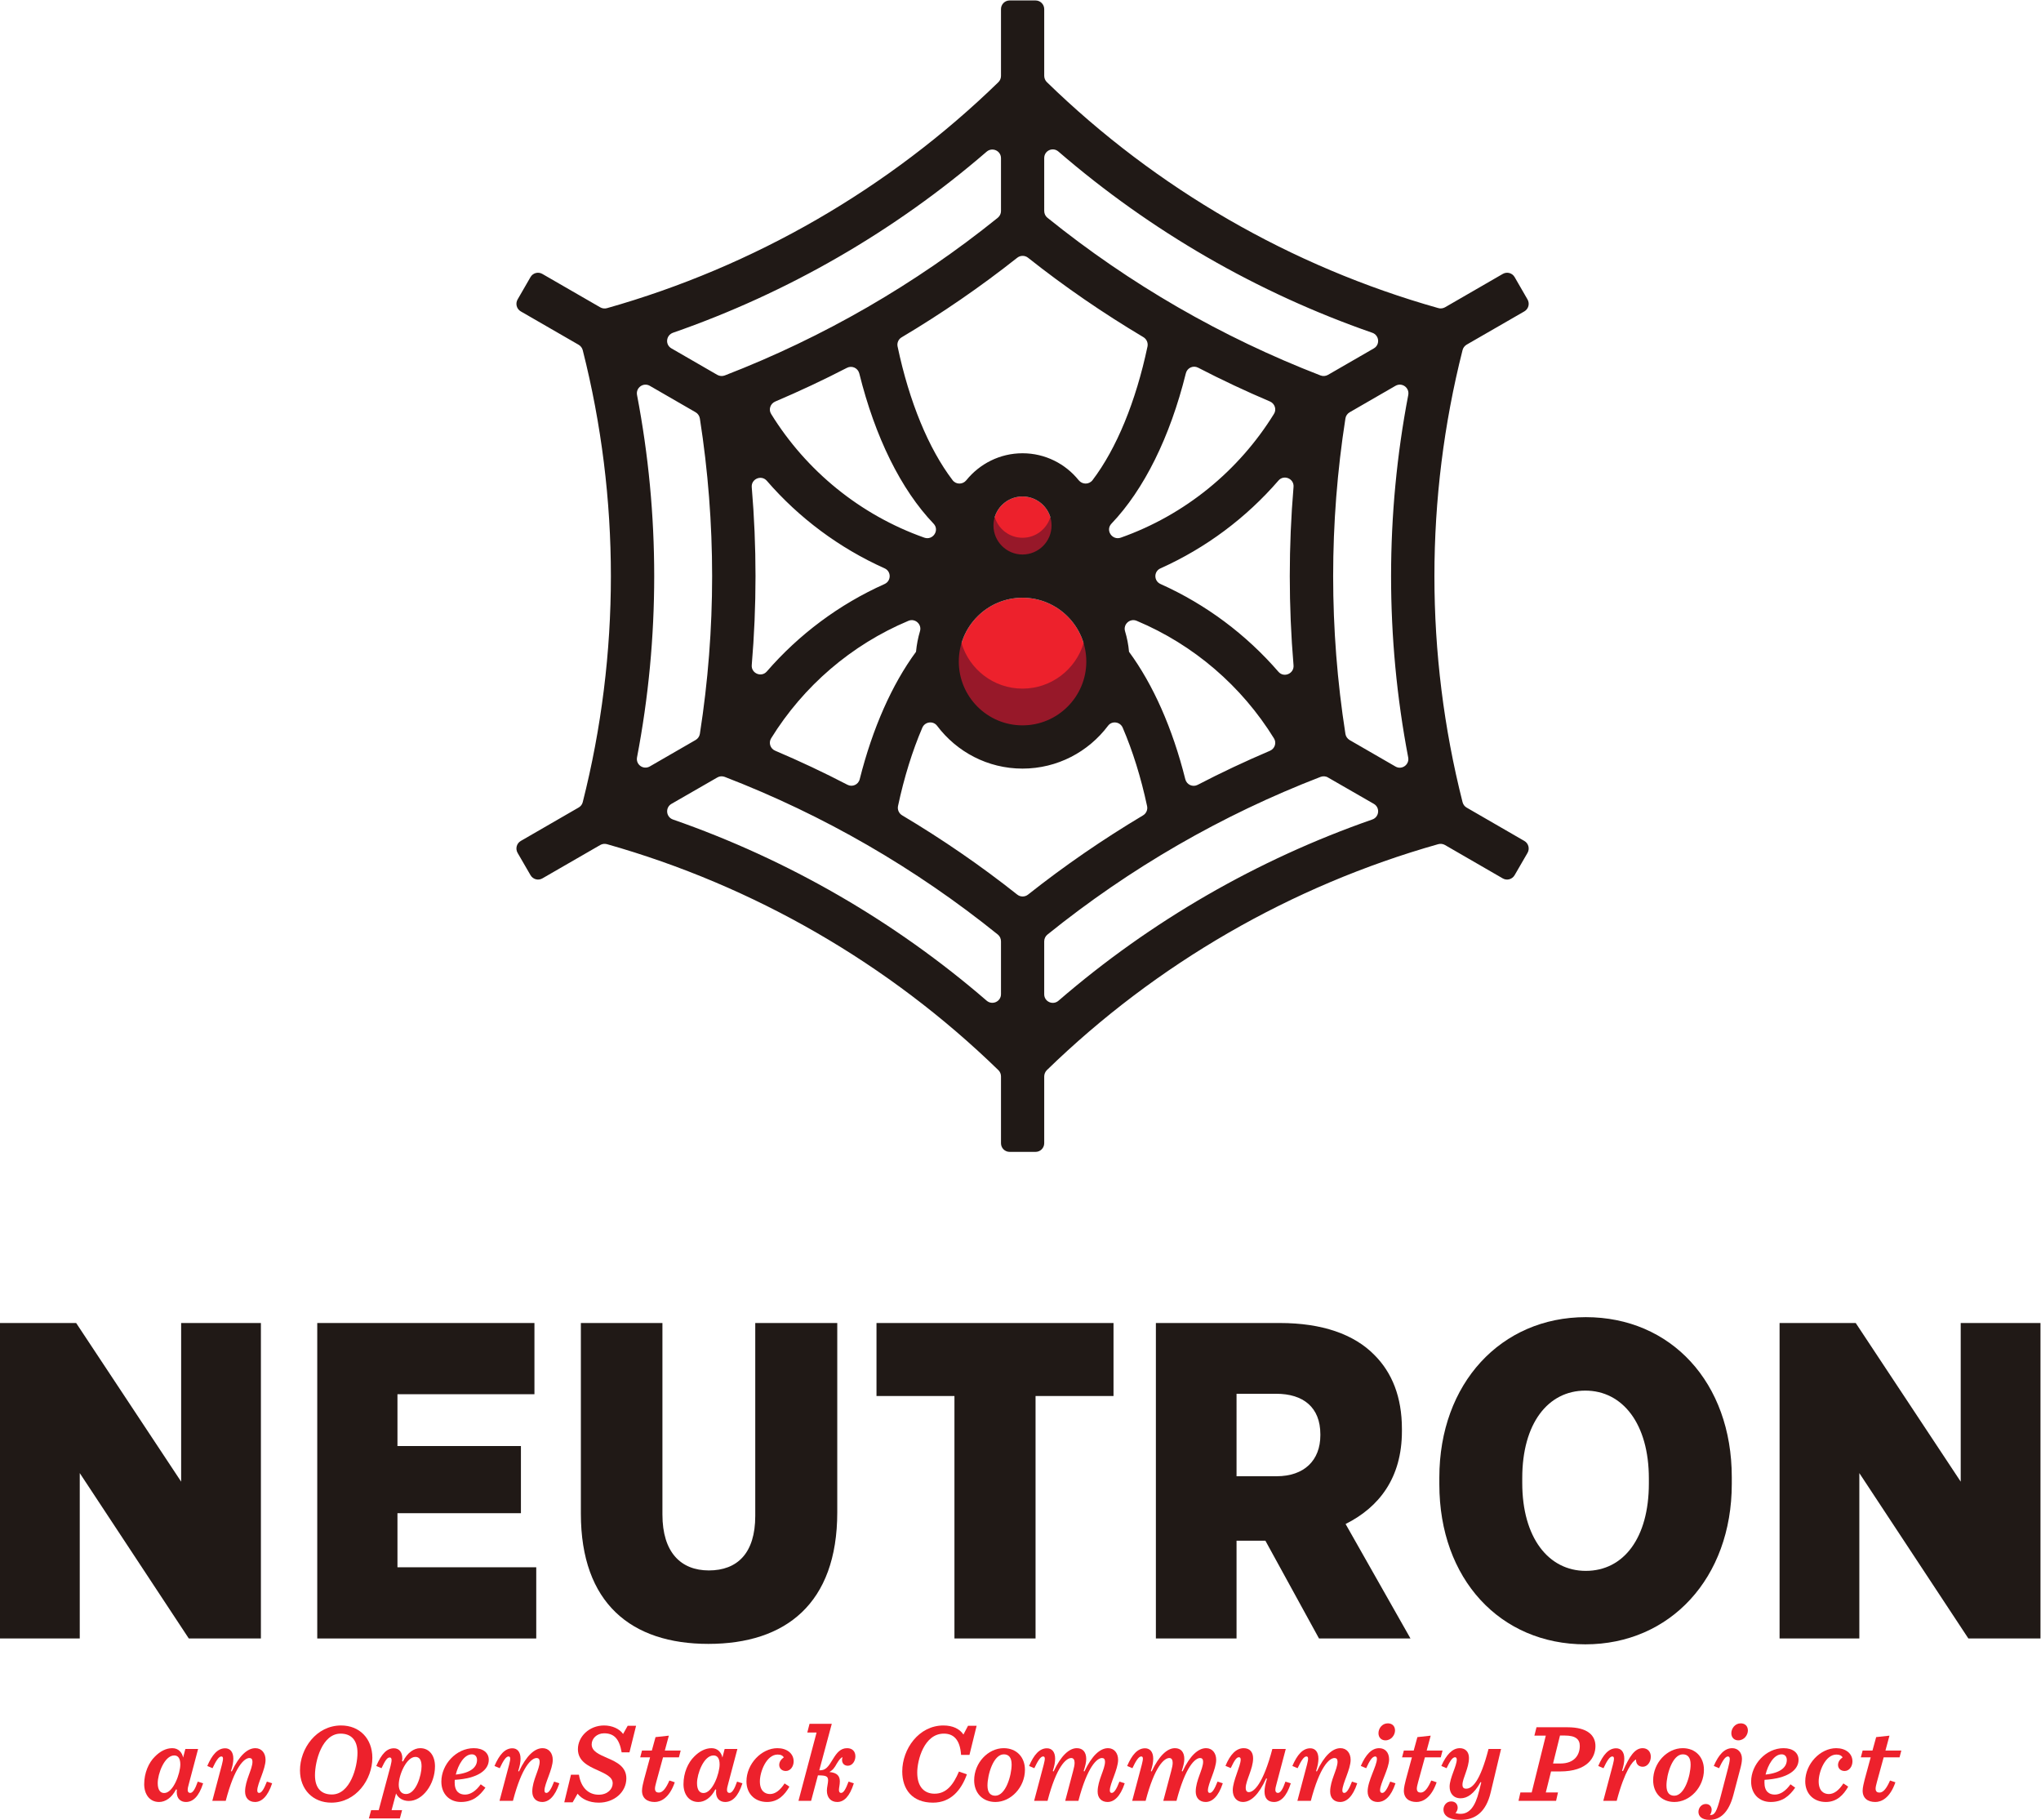 <?xml version="1.0" encoding="UTF-8" standalone="no"?>
<svg
   xmlns:dc="http://purl.org/dc/elements/1.1/"
   xmlns:cc="http://creativecommons.org/ns#"
   xmlns:rdf="http://www.w3.org/1999/02/22-rdf-syntax-ns#"
   xmlns:svg="http://www.w3.org/2000/svg"
   xmlns="http://www.w3.org/2000/svg"
   viewBox="0 0 386.387 344.48"
   height="344.48"
   width="386.387"
   xml:space="preserve"
   id="svg2"
   version="1.1"><defs
     id="defs6" /><g
     transform="matrix(1.333,0,0,-1.333,0,344.48)"
     id="g10"><g
       transform="scale(0.1)"
       id="g12"><path
         id="path14"
         style="fill:#ed212c;fill-opacity:1;fill-rule:nonzero;stroke:none"
         d="m 256.09,78.789 c 0,8.25 -3.02,12.711 -8.578,12.711 -14.137,0 -23.508,-26.371 -23.508,-39.238 0,-9.371 3.336,-14.133 9.215,-14.133 12.867,0 22.871,27.793 22.871,40.66 z m 12.23,-27.32 c -1.269,-4.129 -1.75,-7 -1.75,-9.059 0,-2.699 1.274,-4.129 3.657,-4.129 3.496,0 6.992,5.398 10.64,16.051 l 7.625,-2.391 c -6.191,-19.383 -14.769,-26.531 -24.461,-26.531 -7.465,0 -13.023,4.769 -13.023,13.988 0,1.113 0,1.902 0.16,3.492 l -1.113,0.469 C 244.02,31.449 234.961,25.41 225.906,25.41 c -13.66,0 -21.125,11.281 -21.125,25.27 0,16.199 6.512,30.652 15.09,39.07 7.469,7.621 15.887,12.07 24.781,12.07 8.899,0 13.977,-6.191 15.407,-13.339 l 3.179,12.219 h 18.106 L 268.32,51.469" /><path
         id="path16"
         style="fill:#ed212c;fill-opacity:1;fill-rule:nonzero;stroke:none"
         d="m 368.07,38.281 c 3.336,0 6.676,5.078 10.961,16.051 l 7.469,-2.391 c -6.355,-19.211 -15.25,-26.531 -24.305,-26.531 -8.578,0 -14.136,5.57 -14.136,14.781 0,15.891 10.48,31.609 10.48,42.41 0,3.648 -1.586,5.238 -4.285,5.238 -7.305,0 -20.969,-12.07 -33.68,-60.84 H 301.52 l 13.656,51.469 c 2.383,9.051 1.91,11.59 -0.953,11.59 -3.653,0 -7.782,-6.828 -12.387,-16.668 l -7.465,3.168 c 6.828,15.883 14.77,25.101 25.414,25.101 6.832,0 11.598,-4.922 11.598,-14.769 0,-4.609 -0.957,-10.332 -3.34,-17.629 l 1.113,-0.48 c 10.485,22.391 22.235,33.039 33.516,33.039 8.894,0 14.457,-6.988 14.457,-16.531 0,-13.488 -11.758,-33.82 -11.758,-43.508 0,-2.383 0.953,-3.5 2.699,-3.5" /><path
         id="path18"
         style="fill:#ed212c;fill-opacity:1;fill-rule:nonzero;stroke:none"
         d="m 447.328,63.379 c 0,-18.43 9.055,-27.32 23.985,-27.32 25.894,0 36.378,38.602 36.378,59.09 0,18.434 -9.214,27.321 -23.984,27.321 -26.051,0 -36.379,-38.598 -36.379,-59.09 z m 37.168,70.68 c 26.055,0 44.32,-18.579 44.32,-45.899 0,-30.66 -23.031,-63.699 -58.293,-63.699 -26.05,0 -44.476,18.59 -44.476,45.91 0,30.66 23.031,63.688 58.449,63.688" /><path
         id="path20"
         style="fill:#ed212c;fill-opacity:1;fill-rule:nonzero;stroke:none"
         d="m 566.301,49.871 c 0,-7.781 3.332,-13.18 10.32,-13.18 14.137,0 22.078,26.688 22.078,39.238 0,8.902 -2.859,13.5 -8.734,13.5 -12.707,0 -23.664,-25.57 -23.664,-39.559 z m -12.867,38.758 c -3.661,0 -6.516,-4.609 -11.598,-15.238 l -7.465,3.168 c 7.621,17.473 15.086,25.101 25.098,25.101 7.148,0 11.914,-5.238 11.914,-14.301 0,-1.109 -0.16,-2.527 -0.324,-3.969 l 1.277,-0.469 c 6.031,12.539 15.723,18.898 24.461,18.898 13.34,0 20.969,-10.961 20.969,-25.73 0,-25.578 -17.633,-49.238 -37.176,-49.238 -8.418,0 -15.086,4.277 -18.106,10.637 l -6.351,-23.668 h 14.926 L 567.887,2.059 h -44 l 3.176,11.762 h 10.796 l 16.844,62.898 c 2.383,8.902 1.586,11.91 -1.269,11.91" /><path
         id="path22"
         style="fill:#ed212c;fill-opacity:1;fill-rule:nonzero;stroke:none"
         d="m 647.301,64.332 c 22.078,2.379 30.179,10.957 30.179,20.809 0,4.449 -2.539,7.941 -7.304,7.941 -11.117,0 -19.535,-15.094 -22.875,-28.75 z m -1.426,-7.461 c -0.16,-1.27 -0.16,-2.539 -0.16,-3.66 0,-13.18 6.828,-17.312 14.769,-17.312 7.786,0 15.571,5.242 22.243,14.613 l 6.668,-4.773 c -8.102,-11.59 -17.95,-20.328 -34.786,-20.328 -16.363,0 -27.796,11.441 -27.796,28.922 0,24.457 21.125,47.488 46.062,47.488 13.664,0 21.285,-6.832 21.285,-16.531 0,-14.277 -14.93,-26.52 -48.285,-28.418" /><path
         id="path24"
         style="fill:#ed212c;fill-opacity:1;fill-rule:nonzero;stroke:none"
         d="m 775.961,38.281 c 3.336,0 6.676,5.078 10.965,16.051 l 7.465,-2.391 c -6.356,-19.211 -15.25,-26.531 -24.301,-26.531 -8.582,0 -14.145,5.57 -14.145,14.781 0,15.891 10.485,31.609 10.485,42.41 0,3.648 -1.586,5.238 -4.285,5.238 -7.305,0 -20.969,-12.07 -33.676,-60.84 H 709.41 l 13.656,51.469 c 2.383,9.051 1.911,11.59 -0.953,11.59 -3.652,0 -7.781,-6.828 -12.386,-16.668 l -7.465,3.168 c 6.832,15.883 14.769,25.101 25.414,25.101 6.832,0 11.597,-4.922 11.597,-14.769 0,-4.609 -0.957,-10.332 -3.339,-17.629 l 1.113,-0.48 c 10.48,22.391 22.234,33.039 33.516,33.039 8.894,0 14.457,-6.988 14.457,-16.531 0,-13.488 -11.758,-33.82 -11.758,-43.508 0,-2.383 0.953,-3.5 2.699,-3.5" /><path
         id="path26"
         style="fill:#ed212c;fill-opacity:1;fill-rule:nonzero;stroke:none"
         d="m 810.902,64.172 h 11.282 c 3.015,-19.062 14.132,-28.434 28.113,-28.434 12.551,0 19.855,7.941 19.855,16.203 0,9.207 -10.484,13.5 -21.761,18.75 -13.188,5.867 -27.637,12.867 -27.637,29.7 0,17.789 16.043,33.668 37.168,33.668 11.277,0 21.762,-4.61 27.004,-12.071 l 6.512,11.602 h 11.914 L 893.98,95.941 h -11.121 c -3.332,19.7 -11.277,27 -24.937,27 -10.324,0 -17.633,-7.461 -17.633,-15.722 0,-10.008 10.801,-14.297 22.238,-19.379 13.024,-5.559 27.004,-12.23 27.004,-28.91 0,-19.531 -17.312,-34.469 -39.078,-34.469 -13.816,0 -24.14,5.078 -30.18,12.711 l -6.988,-12.23 h -11.914 l 9.531,39.23" /><path
         id="path28"
         style="fill:#ed212c;fill-opacity:1;fill-rule:nonzero;stroke:none"
         d="m 941.625,88.789 -9.531,-34.777 c -1.11,-3.973 -1.903,-7.633 -1.903,-9.543 0,-4.277 2.219,-5.707 5.563,-5.707 5.715,0 10.48,6.977 14.926,17.148 l 7.625,-2.539 c -7.782,-22.562 -20.012,-27.961 -28.594,-27.961 -10.481,0 -17.949,5.25 -17.949,16.051 0,4.609 1.75,11.277 2.863,15.719 l 8.578,31.609 h -13.98 l 2.539,9.703 h 13.98 l 5.242,19.047 18.903,2.07 -5.715,-21.117 h 22.551 l -2.539,-9.703 h -22.559" /><path
         id="path30"
         style="fill:#ed212c;fill-opacity:1;fill-rule:nonzero;stroke:none"
         d="m 1022,78.789 c 0,8.25 -3.02,12.711 -8.58,12.711 -14.139,0 -23.51,-26.371 -23.51,-39.238 0,-9.371 3.336,-14.133 9.215,-14.133 12.865,0 22.875,27.793 22.875,40.66 z m 12.23,-27.32 c -1.27,-4.129 -1.75,-7 -1.75,-9.059 0,-2.699 1.27,-4.129 3.65,-4.129 3.5,0 7,5.398 10.65,16.051 l 7.62,-2.391 c -6.19,-19.383 -14.77,-26.531 -24.46,-26.531 -7.46,0 -13.03,4.769 -13.03,13.988 0,1.113 0,1.902 0.17,3.492 l -1.12,0.469 c -6.03,-11.91 -15.09,-17.949 -24.144,-17.949 -13.664,0 -21.128,11.281 -21.128,25.27 0,16.199 6.515,30.652 15.093,39.07 7.465,7.621 15.889,12.07 24.779,12.07 8.9,0 13.98,-6.191 15.41,-13.339 l 3.18,12.219 h 18.1 l -13.02,-49.23" /><path
         id="path32"
         style="fill:#ed212c;fill-opacity:1;fill-rule:nonzero;stroke:none"
         d="m 1127.15,83.082 c 0,-6.844 -4.29,-13.66 -11.12,-13.66 -5.72,0 -9.37,3.797 -9.37,8.566 0,4.453 2.7,8.113 6.51,10.801 -1.27,2.23 -3.97,3.98 -8.74,3.98 -15.88,0 -25.25,-24.309 -25.25,-38.129 0,-13.66 7.3,-17.949 14.45,-17.949 7.31,0 14.3,5.25 20.65,15.09 l 6.83,-4.602 c -6.83,-11.91 -16.2,-21.77 -31.76,-21.77 -17.48,0 -29.23,11.922 -29.23,29.23 0,24.789 21.28,47.179 44,47.179 13.34,0 23.03,-7.461 23.03,-18.738" /><path
         id="path34"
         style="fill:#ed212c;fill-opacity:1;fill-rule:nonzero;stroke:none"
         d="m 1194.5,38.281 c 3.49,0 6.51,5.078 10.64,16.051 l 7.47,-2.391 c -6.04,-19.211 -14.3,-26.531 -23.51,-26.531 -8.9,0 -14.77,5.879 -14.77,16.199 0,4.461 1.74,10.801 1.74,14.301 0,5.879 -2.54,7.309 -14.14,7.309 h -0.31 L 1151.93,27 h -17.95 l 25.73,97.051 h -13.18 l 3.17,12.398 h 31.61 l -17.78,-66.078 h 0.79 c 8.41,0 11.91,4.758 18.9,16.359 5.24,8.57 10.49,15.089 19.86,15.089 7.62,0 11.75,-4.769 11.75,-11.589 0,-6.672 -4.29,-13.352 -10.8,-13.352 -6.35,0 -9.69,5.562 -7.47,12.082 -2.22,-0.48 -4.6,-3.191 -8.25,-9.219 -3.18,-5.883 -5.73,-9.211 -10.49,-11.754 11.28,-0.957 14.93,-5.879 14.93,-13.348 0,-4.601 -1.27,-9.211 -1.27,-12.07 0,-3.172 1.27,-4.289 3.02,-4.289" /><path
         id="path36"
         style="fill:#ed212c;fill-opacity:1;fill-rule:nonzero;stroke:none"
         d="m 1281.38,68.781 c 0,31.918 23.51,65.278 58.45,65.278 13.19,0 23.03,-4.758 28.44,-12.86 l 6.51,12.391 h 12.23 l -10.17,-41.301 h -11.91 c -1.59,22.871 -11.6,30.18 -24.46,30.18 -28.12,0 -37.81,-37.809 -37.81,-55.278 0,-21.121 10.8,-30.02 24.62,-30.02 16.84,0 26.69,12.699 34.63,31.449 l 11.28,-3.973 c -7.95,-22.238 -22.72,-40.188 -48.13,-40.188 -29.23,0 -43.68,18.59 -43.68,44.32" /><path
         id="path38"
         style="fill:#ed212c;fill-opacity:1;fill-rule:nonzero;stroke:none"
         d="m 1425.61,93.082 c -14.78,0 -23.2,-28.91 -23.2,-44.32 0,-10.16 4.29,-14.453 11.12,-14.453 14.78,0 23.19,28.91 23.19,44.312 0,10.168 -4.28,14.461 -11.11,14.461 z m 30.02,-21.922 c 0,-24.781 -19.86,-45.75 -41.94,-45.75 -18.27,0 -30.18,12.871 -30.18,30.82 0,24.781 19.85,45.59 41.93,45.59 18.27,0 30.19,-12.711 30.19,-30.66" /><path
         id="path40"
         style="fill:#ed212c;fill-opacity:1;fill-rule:nonzero;stroke:none"
         d="m 1558.87,40.191 c 0,15.891 10.48,31.609 10.48,42.41 0,3.648 -1.59,5.238 -4.29,5.238 -6.98,0 -20.8,-12.07 -33.51,-60.84 h -18.75 l 11.13,41.941 c 1.42,5.238 2.22,9.047 2.22,12.07 0,3.82 -1.27,6.828 -4.77,6.828 -7.3,0 -20.96,-12.07 -33.67,-60.84 h -19.06 l 13.65,51.469 c 2.39,9.051 1.91,11.59 -0.95,11.59 -3.65,0 -7.78,-6.828 -12.39,-16.668 l -7.46,3.168 c 6.83,15.883 14.77,25.101 25.41,25.101 6.84,0 11.6,-4.922 11.6,-14.769 0,-4.609 -0.96,-10.332 -3.34,-17.629 l 1.11,-0.48 c 10.49,22.391 22.24,33.039 33.05,33.039 8.73,0 13.34,-5.879 13.34,-15.41 0,-4.449 -1.27,-9.852 -3.66,-17.148 l 1.12,-0.48 c 10.48,22.391 22.23,33.039 33.51,33.039 8.74,0 14.3,-6.988 14.3,-16.531 0,-13.488 -11.76,-33.82 -11.76,-43.508 0,-2.383 0.96,-3.5 2.7,-3.5 3.34,0 6.68,5.078 10.96,16.051 l 7.47,-2.391 c -6.35,-19.211 -15.25,-26.531 -24.3,-26.531 -8.58,0 -14.14,5.57 -14.14,14.781" /><path
         id="path42"
         style="fill:#ed212c;fill-opacity:1;fill-rule:nonzero;stroke:none"
         d="m 1698.17,40.191 c 0,15.891 10.49,31.609 10.49,42.41 0,3.648 -1.59,5.238 -4.29,5.238 -6.99,0 -20.81,-12.07 -33.52,-60.84 h -18.75 l 11.13,41.941 c 1.42,5.238 2.21,9.047 2.21,12.07 0,3.82 -1.27,6.828 -4.75,6.828 -7.32,0 -20.98,-12.07 -33.68,-60.84 h -19.07 l 13.67,51.469 c 2.38,9.051 1.9,11.59 -0.95,11.59 -3.66,0 -7.78,-6.828 -12.39,-16.668 l -7.47,3.168 c 6.83,15.883 14.77,25.101 25.42,25.101 6.82,0 11.59,-4.922 11.59,-14.769 0,-4.609 -0.95,-10.332 -3.33,-17.629 l 1.11,-0.48 c 10.48,22.391 22.24,33.039 33.04,33.039 8.73,0 13.34,-5.879 13.34,-15.41 0,-4.449 -1.27,-9.852 -3.65,-17.148 l 1.11,-0.48 c 10.48,22.391 22.24,33.039 33.51,33.039 8.74,0 14.3,-6.988 14.3,-16.531 0,-13.488 -11.76,-33.82 -11.76,-43.508 0,-2.383 0.96,-3.5 2.71,-3.5 3.33,0 6.67,5.078 10.96,16.051 l 7.47,-2.391 c -6.36,-19.211 -15.26,-26.531 -24.31,-26.531 -8.57,0 -14.14,5.57 -14.14,14.781" /><path
         id="path44"
         style="fill:#ed212c;fill-opacity:1;fill-rule:nonzero;stroke:none"
         d="m 1795.86,40.34 c 0,3.981 0.95,10.012 3.49,18.121 l -1.1,0.469 c -10.49,-23.031 -21.61,-33.52 -33.05,-33.52 -8.73,0 -14.45,6.84 -14.45,16.68 0,13.352 11.28,34.469 11.28,43.531 0,2.219 -0.96,3.34 -2.39,3.34 -3.34,0 -6.03,-3.5 -11.75,-15.41 l -7.47,3.168 c 6.52,15.723 14.94,25.101 25.89,25.101 8.42,0 13.35,-5.25 13.35,-14.461 0,-14.77 -10.49,-31.609 -10.49,-41.77 0,-4.449 1.75,-6.191 4.45,-6.191 7.15,0 20.33,11.742 33.36,61.301 h 19.06 l -13.03,-49.23 c -1.27,-4.289 -1.75,-7 -1.75,-9.059 0,-2.699 1.44,-4.129 3.66,-4.129 3.66,0 6.99,5.398 10.64,16.051 l 7.63,-2.391 c -6.19,-19.383 -14.78,-26.531 -23.83,-26.531 -8.26,0 -13.5,4.609 -13.5,14.93" /><path
         id="path46"
         style="fill:#ed212c;fill-opacity:1;fill-rule:nonzero;stroke:none"
         d="m 1909.12,38.281 c 3.33,0 6.67,5.078 10.95,16.051 l 7.46,-2.391 c -6.34,-19.211 -15.24,-26.531 -24.29,-26.531 -8.59,0 -14.14,5.57 -14.14,14.781 0,15.891 10.48,31.609 10.48,42.41 0,3.648 -1.59,5.238 -4.28,5.238 -7.32,0 -20.98,-12.07 -33.68,-60.84 h -19.07 l 13.67,51.469 c 2.38,9.051 1.9,11.59 -0.95,11.59 -3.66,0 -7.78,-6.828 -12.39,-16.668 l -7.47,3.168 c 6.83,15.883 14.77,25.101 25.42,25.101 6.82,0 11.59,-4.922 11.59,-14.769 0,-4.609 -0.95,-10.332 -3.33,-17.629 l 1.11,-0.48 c 10.48,22.391 22.24,33.039 33.52,33.039 8.88,0 14.45,-6.988 14.45,-16.531 0,-13.488 -11.76,-33.82 -11.76,-43.508 0,-2.383 0.96,-3.5 2.71,-3.5" /><path
         id="path48"
         style="fill:#ed212c;fill-opacity:1;fill-rule:nonzero;stroke:none"
         d="m 1967.55,112.941 c -5.55,0 -9.84,3.809 -9.84,10.168 0,6.512 4.92,13.973 13.34,13.973 6.03,0 10.17,-3.812 10.17,-10.16 0,-6.363 -5.24,-13.981 -13.67,-13.981 z m -7.61,-70.851 c 0,-2.691 1.11,-3.808 3.17,-3.808 3.02,0 6.51,4.289 11.28,16.051 l 7.46,-2.391 c -6.19,-18.75 -15.09,-26.531 -25.25,-26.531 -8.27,0 -14.3,5.398 -14.3,14.93 0,15.102 13.18,36.379 13.18,46.23 0,2.539 -0.94,3.488 -2.38,3.488 -4.44,0 -8.42,-6.828 -12.86,-16.668 l -7.63,3.168 c 6.83,15.883 15.26,25.261 26.06,25.261 8.25,0 14.13,-5.879 14.13,-16.05 0,-12.379 -12.86,-34.461 -12.86,-43.68" /><path
         id="path50"
         style="fill:#ed212c;fill-opacity:1;fill-rule:nonzero;stroke:none"
         d="m 2023.63,88.789 -9.53,-34.777 c -1.12,-3.973 -1.92,-7.633 -1.92,-9.543 0,-4.277 2.23,-5.707 5.57,-5.707 5.71,0 10.48,6.977 14.93,17.148 l 7.63,-2.539 c -7.8,-22.562 -20.02,-27.961 -28.6,-27.961 -10.48,0 -17.95,5.25 -17.95,16.051 0,4.609 1.75,11.277 2.86,15.719 l 8.58,31.609 h -13.98 l 2.54,9.703 h 13.98 l 5.24,19.047 18.9,2.07 -5.71,-21.117 h 22.56 l -2.55,-9.703 h -22.55" /><path
         id="path52"
         style="fill:#ed212c;fill-opacity:1;fill-rule:nonzero;stroke:none"
         d="m 2086.22,88 c 0,-14.609 -9.22,-28.91 -9.22,-38.129 0,-3.961 1.75,-5.551 5.24,-5.551 8.42,0 19.7,9.531 31.77,56.379 h 17.79 L 2117.18,39.398 C 2110.36,10.172 2094.31,0 2074.46,0 2063.33,0 2050,3.02 2050,14.781 c 0,5.07 3.8,11.43 10.95,11.43 6.36,0 9.53,-4.449 9.22,-9.691 -0.17,-2.539 -1.59,-5.41 -3.18,-6.828 1.91,-0.641 4.29,-1.109 7.31,-1.109 12.38,0 20.8,10.008 26.2,32.09 l 3.19,12.539 -0.96,0.48 c -9.21,-16.84 -19.06,-23.031 -28.27,-23.031 -10.49,0 -15.72,7.301 -15.72,16.52 0,12.23 10.16,29.379 10.16,38.441 0,2.059 -0.96,3.34 -2.38,3.34 -3.98,0 -7.78,-6.519 -12.08,-15.57 l -7.46,3.168 c 6.99,15.883 15.72,25.261 26.21,25.261 8.09,0 13.03,-5.398 13.03,-13.82" /><path
         id="path54"
         style="fill:#ed212c;fill-opacity:1;fill-rule:nonzero;stroke:none"
         d="m 2216.14,80.059 c 20.33,0 27.48,12.711 27.48,24.929 0,9.223 -5.57,14.782 -21.29,14.782 h -6.83 l -9.85,-39.711 z m -20.81,-41.137 h 17.31 L 2209.94,27 h -53.37 l 2.7,11.922 h 16.04 l 20.02,80.687 h -16.2 l 3.01,11.911 h 44 c 28.76,0 39.71,-11.75 39.71,-26.68 0,-15.879 -10.95,-36.059 -50.35,-36.059 h -12.71 l -7.46,-29.859" /><path
         id="path56"
         style="fill:#ed212c;fill-opacity:1;fill-rule:nonzero;stroke:none"
         d="m 2290.63,78.469 c 2.38,9.051 1.9,11.59 -0.95,11.59 -3.66,0 -7.78,-6.828 -12.39,-16.668 l -7.47,3.168 c 6.84,15.883 14.77,25.101 25.42,25.101 6.83,0 11.59,-4.922 11.59,-14.769 0,-4.609 -0.95,-10.172 -3.17,-17.16 l 1.27,-0.469 c 9.21,20.969 16.83,32.558 27.96,32.558 6.67,0 11.59,-4.609 11.59,-12.07 0,-7.941 -5.08,-14.301 -11.44,-14.301 -5.55,0 -9.84,3.652 -9.53,10.32 C 2318.9,83.871 2307.47,70.371 2296.03,27 h -19.06 l 13.66,51.469" /><path
         id="path58"
         style="fill:#ed212c;fill-opacity:1;fill-rule:nonzero;stroke:none"
         d="m 2389.91,93.082 c -14.78,0 -23.2,-28.91 -23.2,-44.32 0,-10.16 4.29,-14.453 11.13,-14.453 14.76,0 23.18,28.91 23.18,44.312 0,10.168 -4.29,14.461 -11.11,14.461 z m 30.02,-21.922 c 0,-24.781 -19.86,-45.75 -41.94,-45.75 -18.27,0 -30.18,12.871 -30.18,30.82 0,24.781 19.86,45.59 41.94,45.59 18.26,0 30.18,-12.711 30.18,-30.66" /><path
         id="path60"
         style="fill:#ed212c;fill-opacity:1;fill-rule:nonzero;stroke:none"
         d="m 2468.69,112.941 c -5.56,0 -9.85,3.809 -9.85,10.168 0,6.512 5.09,13.973 13.34,13.973 6.04,0 10.17,-3.812 10.17,-10.16 0,-6.363 -5.24,-13.981 -13.66,-13.981 z m 3.02,-39.722 -10.01,-37.949 C 2455.03,10.012 2442.64,0 2428.02,0 c -11.11,0 -15.88,5.25 -15.88,11.281 0,5.879 4.29,11.277 10.48,11.277 5.4,0 8.26,-3.969 8.26,-8.109 0,-3.34 -1.27,-6.027 -2.54,-7.617 6.83,-0.16 9.54,3.969 15.41,26.687 l 10.48,40.18 c 0.96,3.812 2.39,9.383 2.39,12.711 0,2.859 -1.27,3.648 -2.7,3.648 -3.82,0 -7.95,-6.828 -12.55,-16.668 l -7.47,3.168 c 6.84,15.883 15.1,25.261 26.21,25.261 8.11,0 13.82,-6.191 13.82,-15.089 0,-3.648 -0.79,-8.109 -2.22,-13.512" /><path
         id="path62"
         style="fill:#ed212c;fill-opacity:1;fill-rule:nonzero;stroke:none"
         d="m 2507.45,64.332 c 22.08,2.379 30.17,10.957 30.17,20.809 0,4.449 -2.54,7.941 -7.3,7.941 -11.13,0 -19.54,-15.094 -22.87,-28.75 z m -1.44,-7.461 c -0.16,-1.27 -0.16,-2.539 -0.16,-3.66 0,-13.18 6.83,-17.312 14.78,-17.312 7.78,0 15.57,5.242 22.24,14.613 l 6.67,-4.773 c -8.1,-11.59 -17.95,-20.328 -34.79,-20.328 -16.36,0 -27.8,11.441 -27.8,28.922 0,24.457 21.13,47.488 46.06,47.488 13.66,0 21.29,-6.832 21.29,-16.531 0,-14.277 -14.93,-26.52 -48.29,-28.418" /><path
         id="path64"
         style="fill:#ed212c;fill-opacity:1;fill-rule:nonzero;stroke:none"
         d="m 2630.86,83.082 c 0,-6.844 -4.29,-13.66 -11.12,-13.66 -5.72,0 -9.37,3.797 -9.37,8.566 0,4.453 2.7,8.113 6.51,10.801 -1.27,2.23 -3.96,3.98 -8.73,3.98 -15.89,0 -25.26,-24.309 -25.26,-38.129 0,-13.66 7.31,-17.949 14.45,-17.949 7.31,0 14.3,5.25 20.65,15.09 l 6.83,-4.602 c -6.83,-11.91 -16.2,-21.77 -31.77,-21.77 -17.47,0 -29.23,11.922 -29.23,29.23 0,24.789 21.29,47.179 44.01,47.179 13.34,0 23.03,-7.461 23.03,-18.738" /><path
         id="path66"
         style="fill:#ed212c;fill-opacity:1;fill-rule:nonzero;stroke:none"
         d="m 2675.18,88.789 -9.53,-34.777 c -1.11,-3.973 -1.91,-7.633 -1.91,-9.543 0,-4.277 2.22,-5.707 5.56,-5.707 5.71,0 10.48,6.977 14.93,17.148 l 7.62,-2.539 c -7.78,-22.562 -20.01,-27.961 -28.58,-27.961 -10.49,0 -17.95,5.25 -17.95,16.051 0,4.609 1.75,11.277 2.85,15.719 l 8.58,31.609 h -13.98 l 2.55,9.703 h 13.97 l 5.25,19.047 18.89,2.07 -5.71,-21.117 h 22.56 l -2.55,-9.703 h -22.55" /><path
         id="path68"
         style="fill:#201916;fill-opacity:1;fill-rule:nonzero;stroke:none"
         d="m 0,705.559 h 108.152 l 149.11,-225.27 v 225.27 H 370.531 V 257.59 H 268.141 L 113.27,492.449 V 257.59 H 0 v 447.969" /><path
         id="path70"
         style="fill:#201916;fill-opacity:1;fill-rule:nonzero;stroke:none"
         d="M 450.559,705.559 H 759.016 V 604.441 H 564.469 V 530.852 H 739.82 V 435.5 H 564.469 V 358.699 H 761.578 V 257.59 H 450.559 v 447.969" /><path
         id="path72"
         style="fill:#201916;fill-opacity:1;fill-rule:nonzero;stroke:none"
         d="M 824.949,434.852 V 705.559 H 940.781 V 433.582 c 0,-53.762 26.239,-79.363 65.919,-79.363 40.32,0 65.91,24.32 65.91,77.429 v 273.911 h 116.47 V 436.781 c 0,-129.91 -73.59,-186.871 -183.02,-186.871 -109.435,0 -181.111,57.59 -181.111,184.942" /><path
         id="path74"
         style="fill:#201916;fill-opacity:1;fill-rule:nonzero;stroke:none"
         d="m 1355.5,601.891 h -110.71 v 103.668 h 336.62 V 601.891 H 1470.69 V 257.59 H 1355.5 v 344.301" /><path
         id="path76"
         style="fill:#201916;fill-opacity:1;fill-rule:nonzero;stroke:none"
         d="m 1813.09,487.969 c 39.03,0 62.08,22.402 62.08,58.242 v 1.277 c 0,38.403 -24.33,57.594 -62.72,57.594 h -56.31 V 487.969 Z m -171.5,217.59 h 175.98 c 60.16,0 105.59,-16 134.39,-45.438 24.96,-24.961 39.04,-59.512 39.04,-104.949 v -3.211 c 0,-66.551 -32.64,-108.141 -80,-131.82 l 92.16,-162.551 h -129.91 l -76.16,138.871 h -40.95 V 257.59 h -114.55 v 447.969" /><path
         id="path78"
         style="fill:#201916;fill-opacity:1;fill-rule:nonzero;stroke:none"
         d="m 2341.72,477.738 v 7.043 c 0,77.43 -37.12,124.778 -90.23,124.778 -53.12,0 -89.59,-46.719 -89.59,-124.149 v -7.039 c 0,-77.43 37.12,-124.781 90.23,-124.781 53.75,0 89.59,46.699 89.59,124.148 z m -297.57,-1.277 v 9.598 c 0,133.75 87.67,227.82 207.98,227.82 120.95,0 207.35,-92.789 207.35,-227.188 v -9.601 c 0,-133.75 -87.68,-227.82 -207.99,-227.82 -120.95,0 -207.34,92.789 -207.34,227.191" /><path
         id="path80"
         style="fill:#201916;fill-opacity:1;fill-rule:nonzero;stroke:none"
         d="m 2527.35,705.559 h 108.14 l 149.11,-225.27 v 225.27 h 113.28 V 257.59 h -102.4 L 2640.62,492.449 V 257.59 h -113.27 v 447.969" /><path
         id="path82"
         style="fill:#ed212c;fill-opacity:1;fill-rule:nonzero;stroke:none"
         d="m 1452.17,1735.44 c 49.97,0 90.61,-40.64 90.61,-90.62 0,-49.96 -40.64,-90.6 -90.61,-90.6 -49.97,0 -90.49,40.64 -90.49,90.6 0,49.98 40.52,90.62 90.49,90.62" /><path
         id="path84"
         style="fill:#ed212c;fill-opacity:1;fill-rule:nonzero;stroke:none"
         d="m 1452.17,1879.21 c 22.72,0 41.26,-18.42 41.26,-41.13 0,-22.83 -18.54,-41.25 -41.26,-41.25 -22.71,0 -41.25,18.42 -41.25,41.25 0,22.71 18.54,41.13 41.25,41.13" /><path
         id="path86"
         style="fill:#971829;fill-opacity:1;fill-rule:nonzero;stroke:none"
         d="m 1452.17,1606.4 c -40.9,0 -75.43,27.24 -86.63,64.52 -23.66,35.33 -35.97,-15.07 -35.97,-24.14 0,-49.97 72.63,-116.89 122.6,-116.89 49.97,0 117.32,60.77 117.32,110.74 0,9.07 -6.15,57.41 -30.57,30.29 -11.23,-37.28 -45.85,-64.52 -86.75,-64.52" /><path
         id="path88"
         style="fill:#971829;fill-opacity:1;fill-rule:nonzero;stroke:none"
         d="m 1452.21,1820.6 c -18.63,0 -34.36,12.4 -39.47,29.39 -1.12,-3.77 -25.75,-6.32 -25.75,-10.46 0,-22.76 42.45,-59.46 65.22,-59.46 22.76,0 59.87,36.7 59.87,59.46 0,4.14 -19.22,6.69 -20.36,10.46 -5.12,-16.99 -20.89,-29.39 -39.51,-29.39" /><path
         id="path90"
         style="fill:#201916;fill-opacity:1;fill-rule:nonzero;stroke:none"
         d="m 1999.89,1508.79 c 2.09,-10.31 -8.97,-18.3 -18.05,-13.01 l -65.08,37.57 c -3.18,1.96 -5.51,5.15 -6.01,8.83 -23.21,148.69 -23.21,299.09 0,447.78 0.5,3.68 2.83,7 6.01,8.84 l 65.08,37.57 c 9.21,5.28 20.14,-2.58 18.16,-13.02 -32.52,-169.8 -32.52,-344.64 -0.11,-514.56 z m -51.08,-88.28 c -163.17,-56.85 -314.68,-144.26 -445.44,-257.22 -7.98,-7 -20.38,-1.47 -20.38,9.09 v 75.14 c 0,3.8 1.72,7.36 4.67,9.7 117.13,94.41 247.39,169.68 387.73,223.82 3.44,1.35 7.49,1.11 10.68,-0.86 l 65.08,-37.44 c 9.08,-5.28 7.73,-18.79 -2.34,-22.23 z m -488.9,-106.69 c -4.42,-3.44 -10.68,-3.44 -15.11,0 -52.17,41.38 -106.81,78.82 -163.66,112.71 -4.54,2.7 -6.87,8.1 -5.76,13.26 8.71,40.76 20.38,78.21 34.49,111.11 3.68,8.6 15.35,10.2 21,2.71 27.75,-36.84 71.7,-60.78 121.3,-60.78 49.61,0 93.68,23.94 121.43,60.78 5.53,7.49 17.19,5.89 20.87,-2.71 14.13,-32.9 25.91,-70.47 34.63,-111.36 1.1,-5.15 -1.23,-10.43 -5.77,-13.13 -56.73,-33.89 -111.36,-71.34 -163.42,-112.59 z M 1421.6,1172.5 c 0,-10.56 -12.4,-16.08 -20.38,-9.21 -130.76,112.96 -282.14,200.37 -445.439,257.22 -9.945,3.44 -11.293,16.95 -2.211,22.23 l 65.07,37.44 c 3.2,1.97 7.13,2.21 10.69,0.86 140.33,-54.14 270.6,-129.41 387.73,-223.82 2.94,-2.34 4.54,-5.9 4.54,-9.7 z m -516.893,336.29 c 32.535,169.92 32.535,344.76 0,514.56 -1.969,10.32 8.961,18.3 18.168,13.02 l 65.074,-37.57 c 3.196,-1.84 5.406,-5.16 6.016,-8.84 23.205,-148.69 23.205,-299.09 0,-447.78 -0.61,-3.68 -2.82,-6.87 -6.016,-8.71 l -65.074,-37.57 c -9.207,-5.28 -20.137,2.58 -18.168,12.89 z m 51.074,602.96 c 163.299,56.73 314.559,144.14 445.439,257.1 7.98,6.87 20.38,1.35 20.38,-9.21 v -75.14 c 0,-3.68 -1.72,-7.24 -4.66,-9.57 -117.14,-94.42 -247.28,-169.56 -387.61,-223.83 -3.56,-1.35 -7.49,-0.98 -10.69,0.86 l -65.07,37.58 c -9.207,5.27 -7.734,18.65 2.211,22.21 z m 139.359,-115.29 c -3.93,6.27 -1.11,14.62 5.76,17.56 34.63,14.74 68.64,30.7 101.91,47.89 7.12,3.68 15.59,-0.25 17.56,-7.98 22.47,-90.62 59.3,-165.02 105.46,-213.27 8.97,-9.33 -0.98,-24.19 -13.13,-19.89 -90.98,32.17 -167.59,94.78 -217.56,175.69 z m 0,-460.66 c 45.79,74.04 113.93,132.85 194.97,166.86 9.45,4.05 19.4,-4.91 16.45,-14.74 -2.82,-9.45 -4.67,-19.15 -5.65,-29.22 -34.13,-46.41 -61.63,-108.29 -79.93,-180.85 -1.84,-7.74 -10.43,-11.66 -17.43,-7.98 -33.52,17.44 -67.77,33.52 -102.65,48.37 -6.87,2.83 -9.69,11.18 -5.76,17.56 z m -27.51,356.67 c -0.98,11.67 13.63,17.93 21.37,9.09 45.67,-52.8 102.76,-95.4 167.34,-124.38 9.58,-4.29 9.58,-17.8 0,-22.22 -64.58,-28.85 -121.67,-71.58 -167.34,-124.25 -7.74,-8.84 -22.35,-2.58 -21.37,9.08 7.13,84.11 7.13,168.46 0,252.68 z m 343.29,-54.39 c 0,22.71 18.54,41.13 41.25,41.13 22.72,0 41.26,-18.42 41.26,-41.13 0,-22.83 -18.54,-41.25 -41.26,-41.25 -22.71,0 -41.25,18.42 -41.25,41.25 z m 41.25,-102.64 c 49.97,0 90.61,-40.64 90.61,-90.62 0,-49.96 -40.64,-90.6 -90.61,-90.6 -49.97,0 -90.49,40.64 -90.49,90.6 0,49.98 40.52,90.62 90.49,90.62 z m -7.37,482.89 c 4.43,3.44 10.69,3.44 15.11,0 52.18,-41.38 107.06,-78.95 163.91,-112.84 4.54,-2.7 6.87,-7.98 5.89,-13.13 -16.57,-78.58 -44.08,-145.13 -78.08,-189.94 -5.04,-6.51 -14.49,-6.39 -19.65,-0.13 -18.79,23.33 -47.52,38.31 -79.81,38.31 -32.17,0 -60.9,-14.98 -79.8,-38.31 -5.04,-6.26 -14.61,-6.38 -19.52,0.13 -34.01,44.69 -61.52,111.23 -78.09,189.81 -1.11,5.04 1.23,10.44 5.77,13.02 57.09,34 111.97,71.7 164.27,113.08 z m 146.97,-397.56 c -12.28,-4.3 -22.22,10.56 -13.26,19.89 46.16,48.38 83.13,122.78 105.6,213.39 1.83,7.74 10.31,11.79 17.43,8.1 33.4,-17.31 67.4,-33.27 102.03,-48 6.87,-2.95 9.7,-11.3 5.76,-17.56 -49.96,-80.91 -126.58,-143.65 -217.56,-175.82 z m 22.59,-118.11 c 81.04,-34.01 149.18,-92.82 194.97,-166.98 3.94,-6.39 1.11,-14.61 -5.76,-17.56 -34.87,-14.86 -69.13,-30.94 -102.65,-48.37 -7.12,-3.69 -15.59,0.24 -17.56,7.98 -18.17,72.56 -45.79,134.56 -79.92,180.97 -0.86,10.07 -2.83,19.77 -5.65,29.22 -2.95,9.83 7,18.79 16.57,14.74 z m 222.72,-63.23 c 0.98,-11.67 -13.63,-18.05 -21.36,-9.22 -45.79,52.93 -102.89,95.77 -167.59,124.75 -9.7,4.42 -9.7,17.93 0,22.22 64.7,28.98 121.8,71.83 167.59,124.75 7.73,8.83 22.34,2.57 21.36,-9.09 -7.11,-84.47 -7.11,-169.06 0,-253.41 z m -354.09,720.34 c 0,10.68 12.28,16.2 20.26,9.21 130.88,-112.96 282.26,-200.5 445.56,-257.23 10.07,-3.43 11.42,-16.94 2.34,-22.21 l -65.08,-37.58 c -3.19,-1.84 -7.24,-2.21 -10.68,-0.86 -140.34,54.27 -270.73,129.53 -387.86,223.95 -2.94,2.33 -4.54,5.89 -4.54,9.7 z m 681.91,-969.71 -82.01,47.4 c -2.83,1.59 -4.92,4.42 -5.78,7.73 -53.28,210.32 -53.28,431.44 0,641.89 0.75,3.19 2.95,6.01 5.78,7.73 l 82.01,47.27 c 5.9,3.44 7.86,10.92 4.55,16.82 l -18.42,31.92 c -3.44,5.89 -10.93,7.86 -16.83,4.42 l -82.01,-47.39 c -2.95,-1.6 -6.38,-2.09 -9.58,-1.1 -208.85,58.93 -400.38,169.55 -555.94,320.94 -2.33,2.33 -3.68,5.52 -3.68,8.96 v 94.66 c 0,6.75 -5.52,12.28 -12.28,12.28 h -36.83 c -6.87,0 -12.28,-5.53 -12.28,-12.28 v -94.91 c 0,-3.31 -1.35,-6.63 -3.8,-8.96 -155.56,-151.26 -346.97,-261.76 -555.823,-320.81 -3.192,-0.87 -6.629,-0.5 -9.575,1.22 l -82.136,47.39 c -5.895,3.44 -13.387,1.47 -16.825,-4.42 l -18.418,-31.92 c -3.308,-5.9 -1.347,-13.38 4.547,-16.82 l 82.141,-47.39 c 2.941,-1.72 5.031,-4.42 5.891,-7.73 53.289,-210.33 53.289,-431.33 0,-641.77 -0.739,-3.19 -2.95,-6.01 -5.77,-7.61 l -82.262,-47.52 c -5.894,-3.43 -7.855,-10.92 -4.547,-16.82 l 18.418,-31.8 c 3.438,-5.89 10.93,-7.98 16.825,-4.54 l 82.136,47.39 c 2.946,1.72 6.383,2.09 9.575,1.23 208.853,-59.06 400.263,-169.56 555.823,-320.82 2.45,-2.34 3.8,-5.53 3.8,-8.97 v -94.898 c 0,-6.762 5.41,-12.273 12.28,-12.273 h 36.83 c 6.76,0 12.28,5.511 12.28,12.273 v 94.788 c 0,3.31 1.35,6.63 3.68,8.96 155.56,151.26 347.09,261.88 555.94,320.94 3.2,0.86 6.63,0.49 9.58,-1.23 l 82.01,-47.39 c 5.9,-3.44 13.39,-1.35 16.83,4.54 l 18.42,31.8 c 3.31,5.9 1.35,13.39 -4.55,16.82" /></g></g></svg>